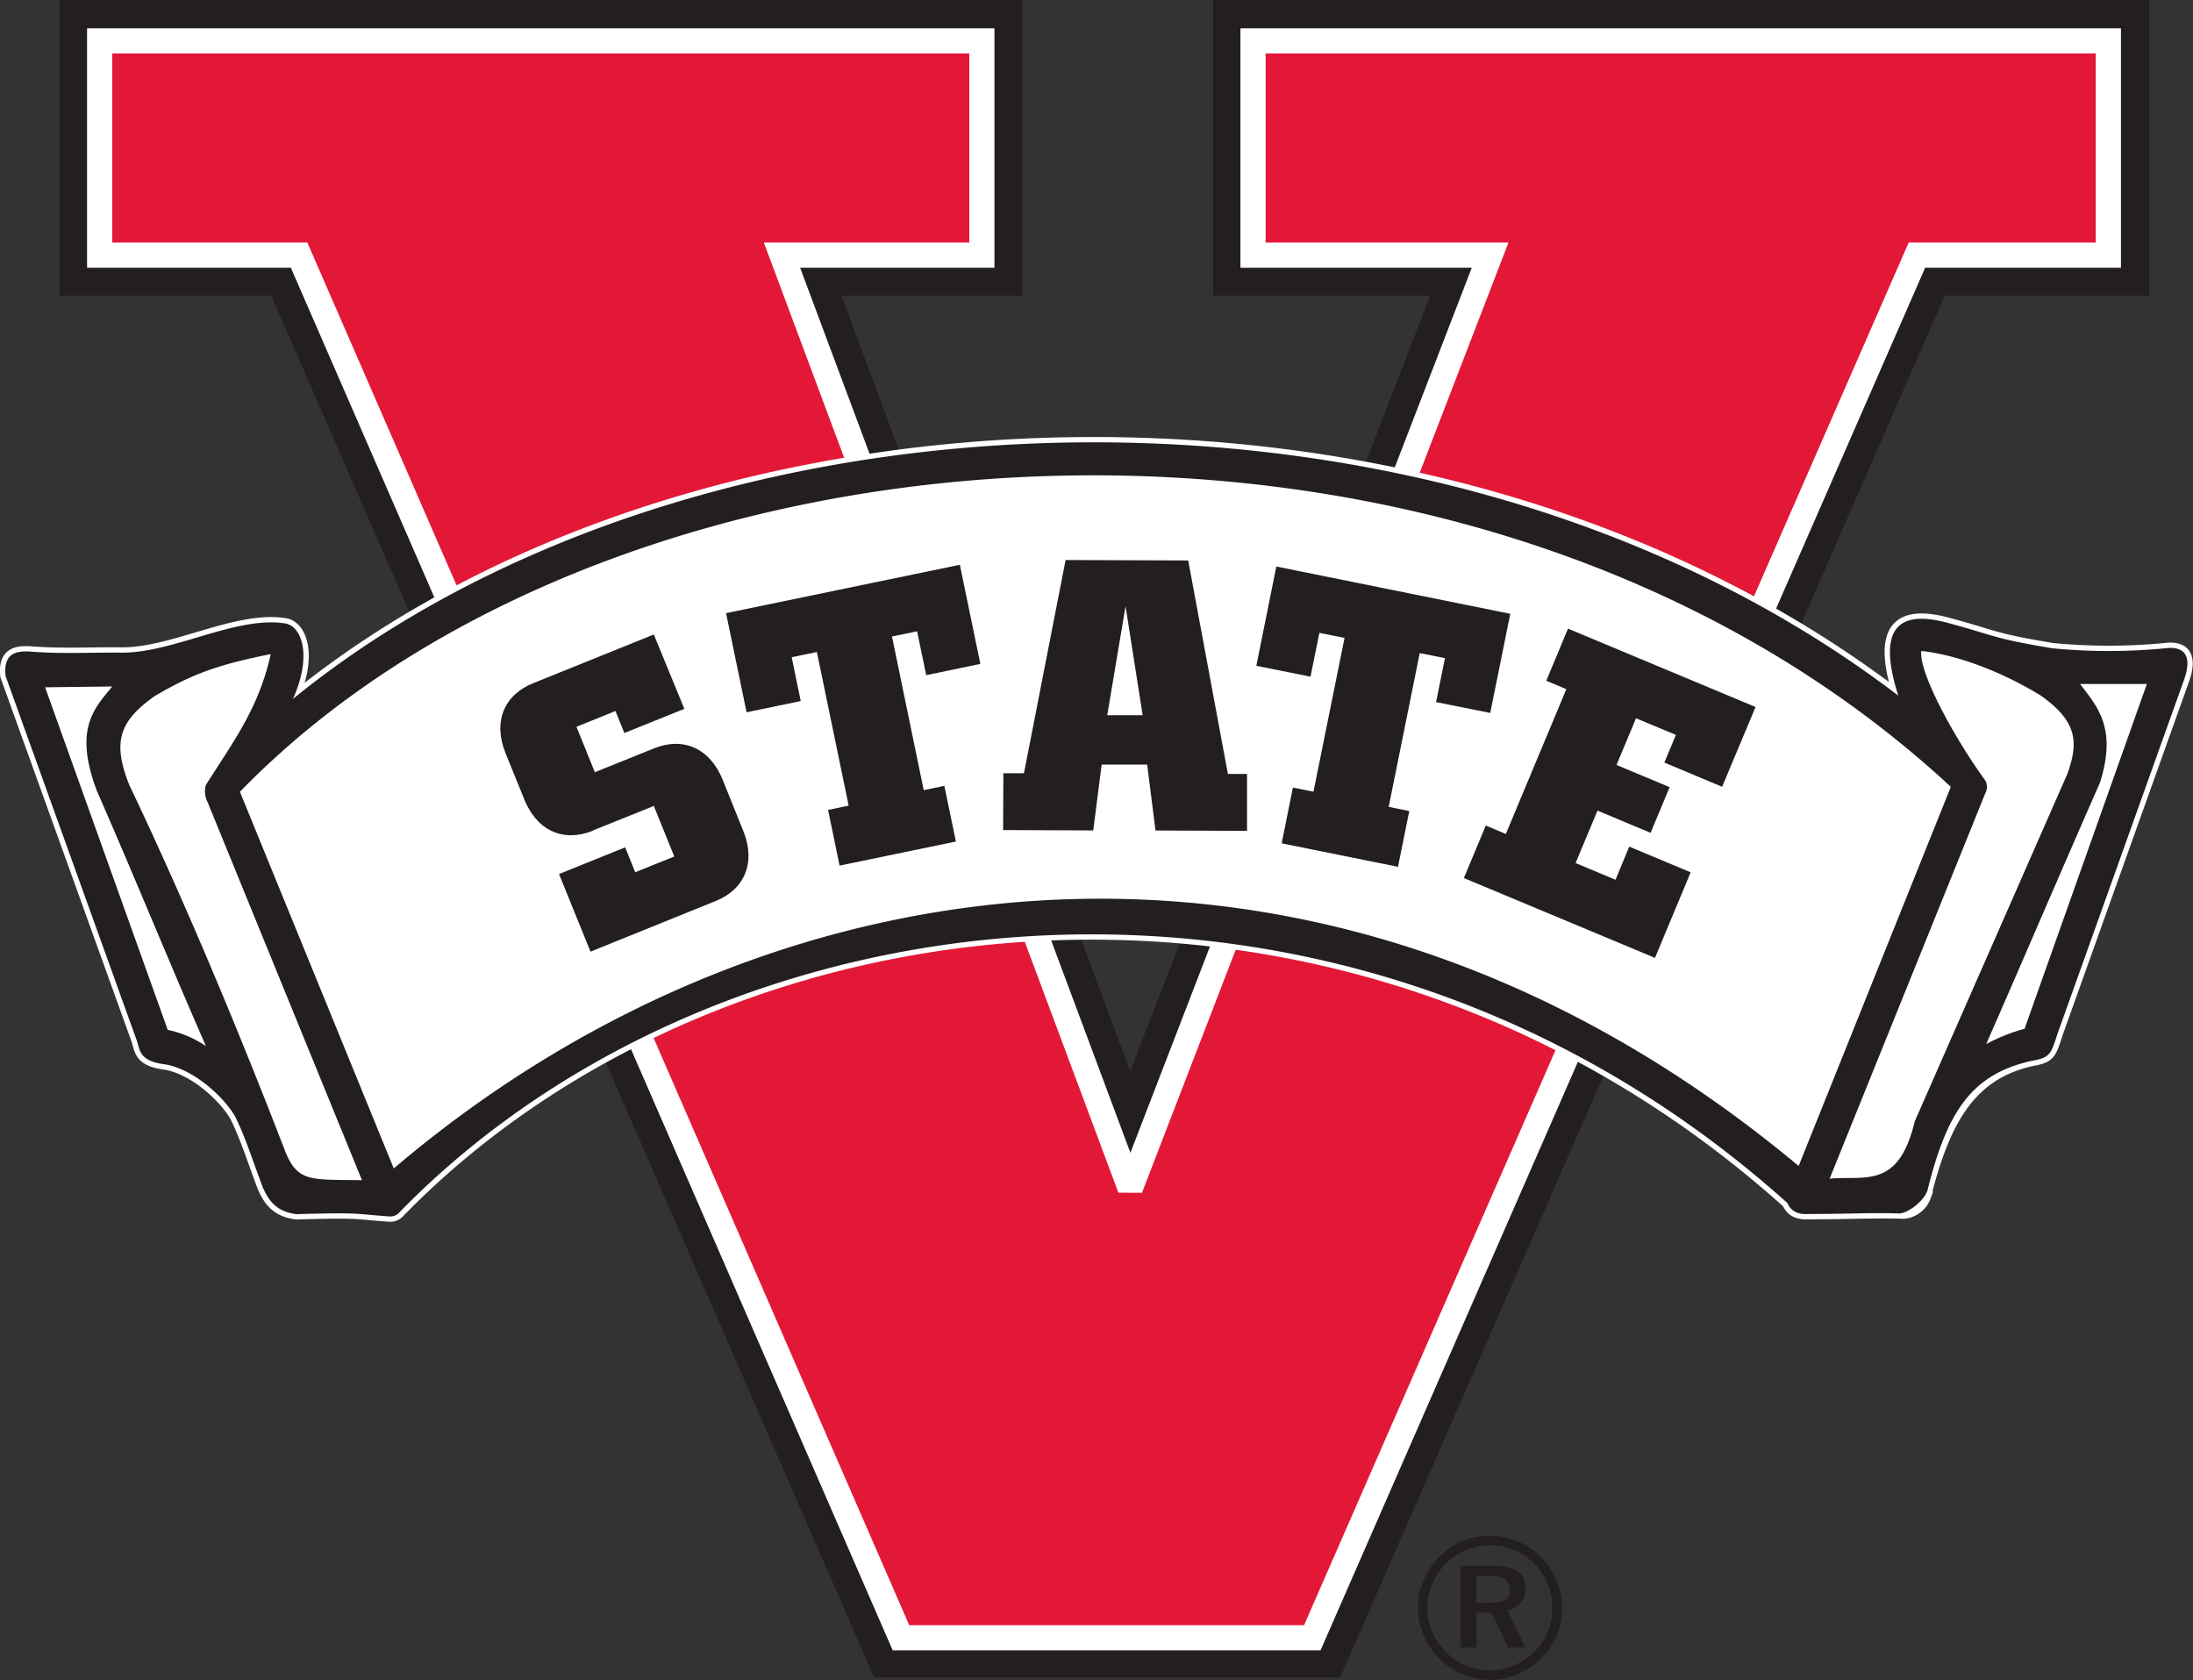<svg xmlns="http://www.w3.org/2000/svg" viewBox="0 0 404.95 310.19"><rect x="0" y="0" width="404.95" height="310.19" fill="#333333" stroke="none"/><defs><style>.a,.f{fill:#231f20;}.a,.c,.d{fill-rule:evenodd;}.b,.e{fill:none;}.b{stroke:#231f20;stroke-width:0px;}.b,.c,.e{stroke-miterlimit:2.61;}.c{fill:#e31837;stroke-width:4.65px;}.c,.e{stroke:#fff;}.d{fill:#fff;}.e{stroke-width:1.96px;}</style></defs><title>vsu</title><polygon class="a" points="11 0 188.79 0 188.79 54.6 155.38 54.6 208.7 197.78 264.09 54.6 223.99 54.6 223.99 0 396.87 0 396.87 54.6 359.1 54.6 247.46 309.73 161.42 309.73 50.09 54.6 11 54.6 11 0 11 0"/><polygon class="b" points="11 0 188.79 0 188.79 54.6 155.38 54.6 208.7 197.78 264.09 54.6 223.99 54.6 223.99 0 396.87 0 396.87 54.6 359.1 54.6 247.46 309.73 161.42 309.73 50.09 54.6 11 54.6 11 0 11 0"/><polygon class="c" points="18.4 7.55 181.31 7.55 181.31 47.11 144.4 47.11 208.7 219.4 275.16 47.11 231.38 47.11 231.38 7.55 389.32 7.55 389.32 47.11 353.97 47.11 242.32 302.4 166.37 302.4 55.23 47.11 18.4 47.11 18.4 7.55 18.4 7.55"/><path class="d" d="M15.3,186.18c-.48-4.47,2.23-4.73,5.1-4.47,5.77.39,10.52.1,16.38.15C46.29,181.93,58,175,67,176.48c3.17.63,4.85,6.25,1.36,13.93,74.09-60.3,211-65.77,296.44-.61-3.38-10.63-1.56-16.29,9-13.47,9,2.4,8.06,2.83,19.46,4.73a108.61,108.61,0,0,0,21.4-.06c3.3-.19,4.32,1.9,2.92,5.83l-23.39,65.43c-1.24,3.87-1.41,4.38-4.87,5-11.13,2.52-15.91,10.87-19.48,25.06a4.77,4.77,0,0,1-3.95,3.09c-5.54-.17-9.79.1-17.75.1-1.92.11-3.19-.55-3.79-2-81.06-72.76-196.34-59.72-256.2,1.57a2.35,2.35,0,0,1-2.15.87c-6.56-.47-5-.75-17-.41-3.06-.4-4.88-1.79-6.22-5-1.7-4.45-3.11-9-5.07-13-2.28-3.94-8.06-9-13.2-9.69-4.66-.65-4.39-2.73-5-4.42L15.3,186.18Z" transform="translate(-14.27 -61.36)"/><path class="e" d="M15.3,186.18c-.48-4.47,2.23-4.73,5.1-4.47,5.77.39,10.52.1,16.38.15C46.29,181.93,58,175,67,176.48c3.17.63,4.85,6.25,1.36,13.93,74.09-60.3,211-65.77,296.44-.61-3.38-10.63-1.56-16.29,9-13.47,9,2.4,8.06,2.83,19.46,4.73a108.61,108.61,0,0,0,21.4-.06c3.3-.19,4.32,1.9,2.92,5.83l-23.39,65.43c-1.24,3.87-1.41,4.38-4.87,5-11.13,2.52-15.91,10.87-19.48,25.06a4.77,4.77,0,0,1-3.95,3.09c-5.54-.17-9.79.1-17.75.1-1.92.11-3.19-.55-3.79-2-81.06-72.76-196.34-59.72-256.2,1.57a2.35,2.35,0,0,1-2.15.87c-6.56-.47-5-.75-17-.41-3.06-.4-4.88-1.79-6.22-5-1.7-4.45-3.11-9-5.07-13-2.28-3.94-8.06-9-13.2-9.69-4.66-.65-4.39-2.73-5-4.42L15.3,186.18Z" transform="translate(-14.27 -61.36)"/><path class="a" d="M15.3,186.18c-.48-4.47,2.23-4.73,5.1-4.47,5.77.39,10.52.1,16.38.15C46.29,181.93,58,175,67,176.48c3.17.63,4.85,6.25,1.36,13.93,74.09-60.3,211-65.77,296.44-.61-3.38-10.63-1.56-16.29,9-13.47,9,2.4,8.06,2.83,19.46,4.73a108.61,108.61,0,0,0,21.4-.06c3.3-.19,4.32,1.9,2.92,5.83l-23.39,65.43c-1.24,3.87-1.41,4.38-4.87,5-11.13,2.52-15.53,9.53-19.09,23.73-.56,2.16-3.88,4.49-5.29,4.42-5.54-.17-8.84.1-16.8.1-1.92.11-3.19-.55-3.79-2-81.06-72.76-196.34-59.72-256.2,1.57a2.35,2.35,0,0,1-2.15.87c-6.56-.47-5-.75-17-.41-3.06-.4-4.88-1.79-6.22-5-1.7-4.45-3.11-9-5.07-13-2.28-3.94-8.06-9-13.2-9.69-4.66-.65-4.39-2.73-5-4.42L15.3,186.18Zm43.27,21.37c70.89-72.87,228-82.45,315.93-.91l-28.1,70c-87.07-72.6-189.83-58.75-259.42.46L58.57,207.55Zm-6.3-1.23c5.22-8.26,9.75-14.15,12-24.19-9.58,1.91-14.38,3.61-21.43,7.75-6.68,4.72-7.77,8.6-4.72,16.36,10.12,21.26,19.66,44,28.64,67.24,2.35,6.24,4.68,5.64,14.35,5.79L52.63,209.53a4.43,4.43,0,0,1-.36-3.21Zm328.58-.87c-5.75-7.91-12.31-20-11.8-23.9,5.23.56,13.29,2.9,22.05,8.23,6.68,4.72,7.07,8.54,4.91,14.49l-28.18,64.16c-3,12.61-9.26,9.94-15.71,10.56l28.73-71.13a2.47,2.47,0,0,0,0-2.41Zm17.53-17.8,12.32,0-22.58,63.66a33.75,33.75,0,0,0-7.09,2.83c6.72-15.3,14.28-33,21-48.25,3.21-10.12-.46-14-3.65-18.22ZM35,188.11l-12.4.15,22.64,63.25a20,20,0,0,1,7.06,3c-6.72-15.3-13.4-31.78-20.12-47.07C27.86,196,31.59,192.26,35,188.11Z" transform="translate(-14.27 -61.36)"/><path class="b" d="M15.3,186.18c-.48-4.47,2.23-4.73,5.1-4.47,5.77.39,10.52.1,16.38.15C46.29,181.93,58,175,67,176.48c3.17.63,4.85,6.25,1.36,13.93,74.09-60.3,211-65.77,296.44-.61-3.38-10.63-1.56-16.29,9-13.47,9,2.4,8.06,2.83,19.46,4.73a108.61,108.61,0,0,0,21.4-.06c3.3-.19,4.32,1.9,2.92,5.83l-23.39,65.43c-1.24,3.87-1.41,4.38-4.87,5-11.13,2.52-15.53,9.53-19.09,23.73-.56,2.16-3.88,4.49-5.29,4.42-5.54-.17-8.84.1-16.8.1-1.92.11-3.19-.55-3.79-2-81.06-72.76-196.34-59.72-256.2,1.57a2.35,2.35,0,0,1-2.15.87c-6.56-.47-5-.75-17-.41-3.06-.4-4.88-1.79-6.22-5-1.7-4.45-3.11-9-5.07-13-2.28-3.94-8.06-9-13.2-9.69-4.66-.65-4.39-2.73-5-4.42L15.3,186.18Zm43.27,21.37c70.89-72.87,228-82.45,315.93-.91l-28.1,70c-87.07-72.6-189.83-58.75-259.42.46L58.57,207.55Zm-6.3-1.23c5.22-8.26,9.75-14.15,12-24.19-9.58,1.91-14.38,3.61-21.43,7.75-6.68,4.72-7.77,8.6-4.72,16.36,10.12,21.26,19.66,44,28.64,67.24,2.35,6.24,4.68,5.64,14.35,5.79L52.63,209.53a4.43,4.43,0,0,1-.36-3.21Zm328.58-.87c-5.75-7.91-12.31-20-11.8-23.9,5.23.56,13.29,2.9,22.05,8.23,6.68,4.72,7.07,8.54,4.91,14.49l-28.18,64.16c-3,12.61-9.26,9.94-15.71,10.56l28.73-71.13a2.47,2.47,0,0,0,0-2.41Zm17.53-17.8,12.32,0-22.58,63.66a33.75,33.75,0,0,0-7.09,2.83c6.72-15.3,14.28-33,21-48.25,3.21-10.12-.46-14-3.65-18.22ZM35,188.11l-12.4.15,22.64,63.25a20,20,0,0,1,7.06,3c-6.72-15.3-13.4-31.78-20.12-47.07C27.86,196,31.59,192.26,35,188.11Z" transform="translate(-14.27 -61.36)"/><path class="a" d="M123.76,214.69,135,210.17l3.78,9.33-7.21,2.91-1.86-4.6-12.21,4.93,5.81,14.33,23.13-9.36c5.39-2.17,7.42-7.16,5.09-12.9l-3.84-9.54c-2.33-5.72-7.24-7.92-12.64-5.74l-10.94,4.41-3.39-8.39,7.2-2.91,1.64,4.06,11.08-4.46L135,178.51l-22.29,9c-5.39,2.18-7.43,7.11-5.09,12.91L111.1,209c2.35,5.79,7.25,7.92,12.66,5.74Z" transform="translate(-14.27 -61.36)"/><polygon class="a" points="174.38 145.1 170.57 145.89 164.71 117.52 169.35 116.56 171.03 124.66 181.03 122.58 177.24 104.28 134.07 113.21 137.86 131.51 147.86 129.44 146.19 121.35 150.84 120.38 156.71 148.75 152.91 149.54 155.03 159.82 176.51 155.38 174.38 145.1 174.38 145.1"/><polygon class="a" points="260.23 149.75 256.43 148.98 262.16 120.59 266.82 121.52 265.18 129.63 275.18 131.64 278.88 113.33 235.68 104.6 231.99 122.93 241.99 124.94 243.63 116.85 248.28 117.78 242.54 146.18 238.74 145.41 236.67 155.71 258.15 160.05 260.23 149.75 260.23 149.75"/><polygon class="a" points="270.31 162.12 305.6 176.86 312.19 161.06 300.85 156.32 298.31 162.44 290.94 159.35 294.99 149.67 304.79 153.77 308.31 145.34 298.5 141.24 302.1 132.62 309.46 135.69 307.33 140.8 318 145.27 324.17 130.54 289.54 116.07 285.53 125.69 289.23 127.25 278.06 153.98 274.36 152.43 270.31 162.12 270.31 162.12"/><path class="a" d="M199.53,214.62l16.61.07,1.56-12.16,8.4,0,1.54,12.17,16.9.07,0-10.51-3.53,0-7.33-39.42-22.64-.08-7.69,39.37-3.8,0-.05,10.51Zm19.2-21.22,3.38-20.12,3.16,20.14-6.54,0Z" transform="translate(-14.27 -61.36)"/><path class="f" d="M298.86,348.91a13.27,13.27,0,0,1,3.85,9.34,12.77,12.77,0,0,1-3.89,9.36,13.56,13.56,0,0,1-9.45,3.94,13.44,13.44,0,0,1-13.26-13.3,13.57,13.57,0,0,1,4-9.53,12.68,12.68,0,0,1,9.23-3.77A13.1,13.1,0,0,1,298.86,348.91Zm-1.21,1.21a11.37,11.37,0,0,0-8.24-3.43,11.17,11.17,0,0,0-8.06,3.29,11.84,11.84,0,0,0-3.51,8.27,11.46,11.46,0,0,0,3.41,8.1,11.33,11.33,0,0,0,8,3.43,11.76,11.76,0,0,0,8.28-3.39,11.07,11.07,0,0,0,3.37-8A11.47,11.47,0,0,0,297.65,350.12ZM296,354.6a3.93,3.93,0,0,1-3.44,4.06l3.37,6.87h-3.18l-3.07-6.43h-2.8v6.43h-2.85V350.46h5.69C294,350.46,296,351.86,296,354.6Zm-9.12-2.29v5h2.39c2.59,0,3.81-.62,3.81-2.4s-1.22-2.58-3.88-2.58Z" transform="translate(-14.27 -61.36)"/></svg>